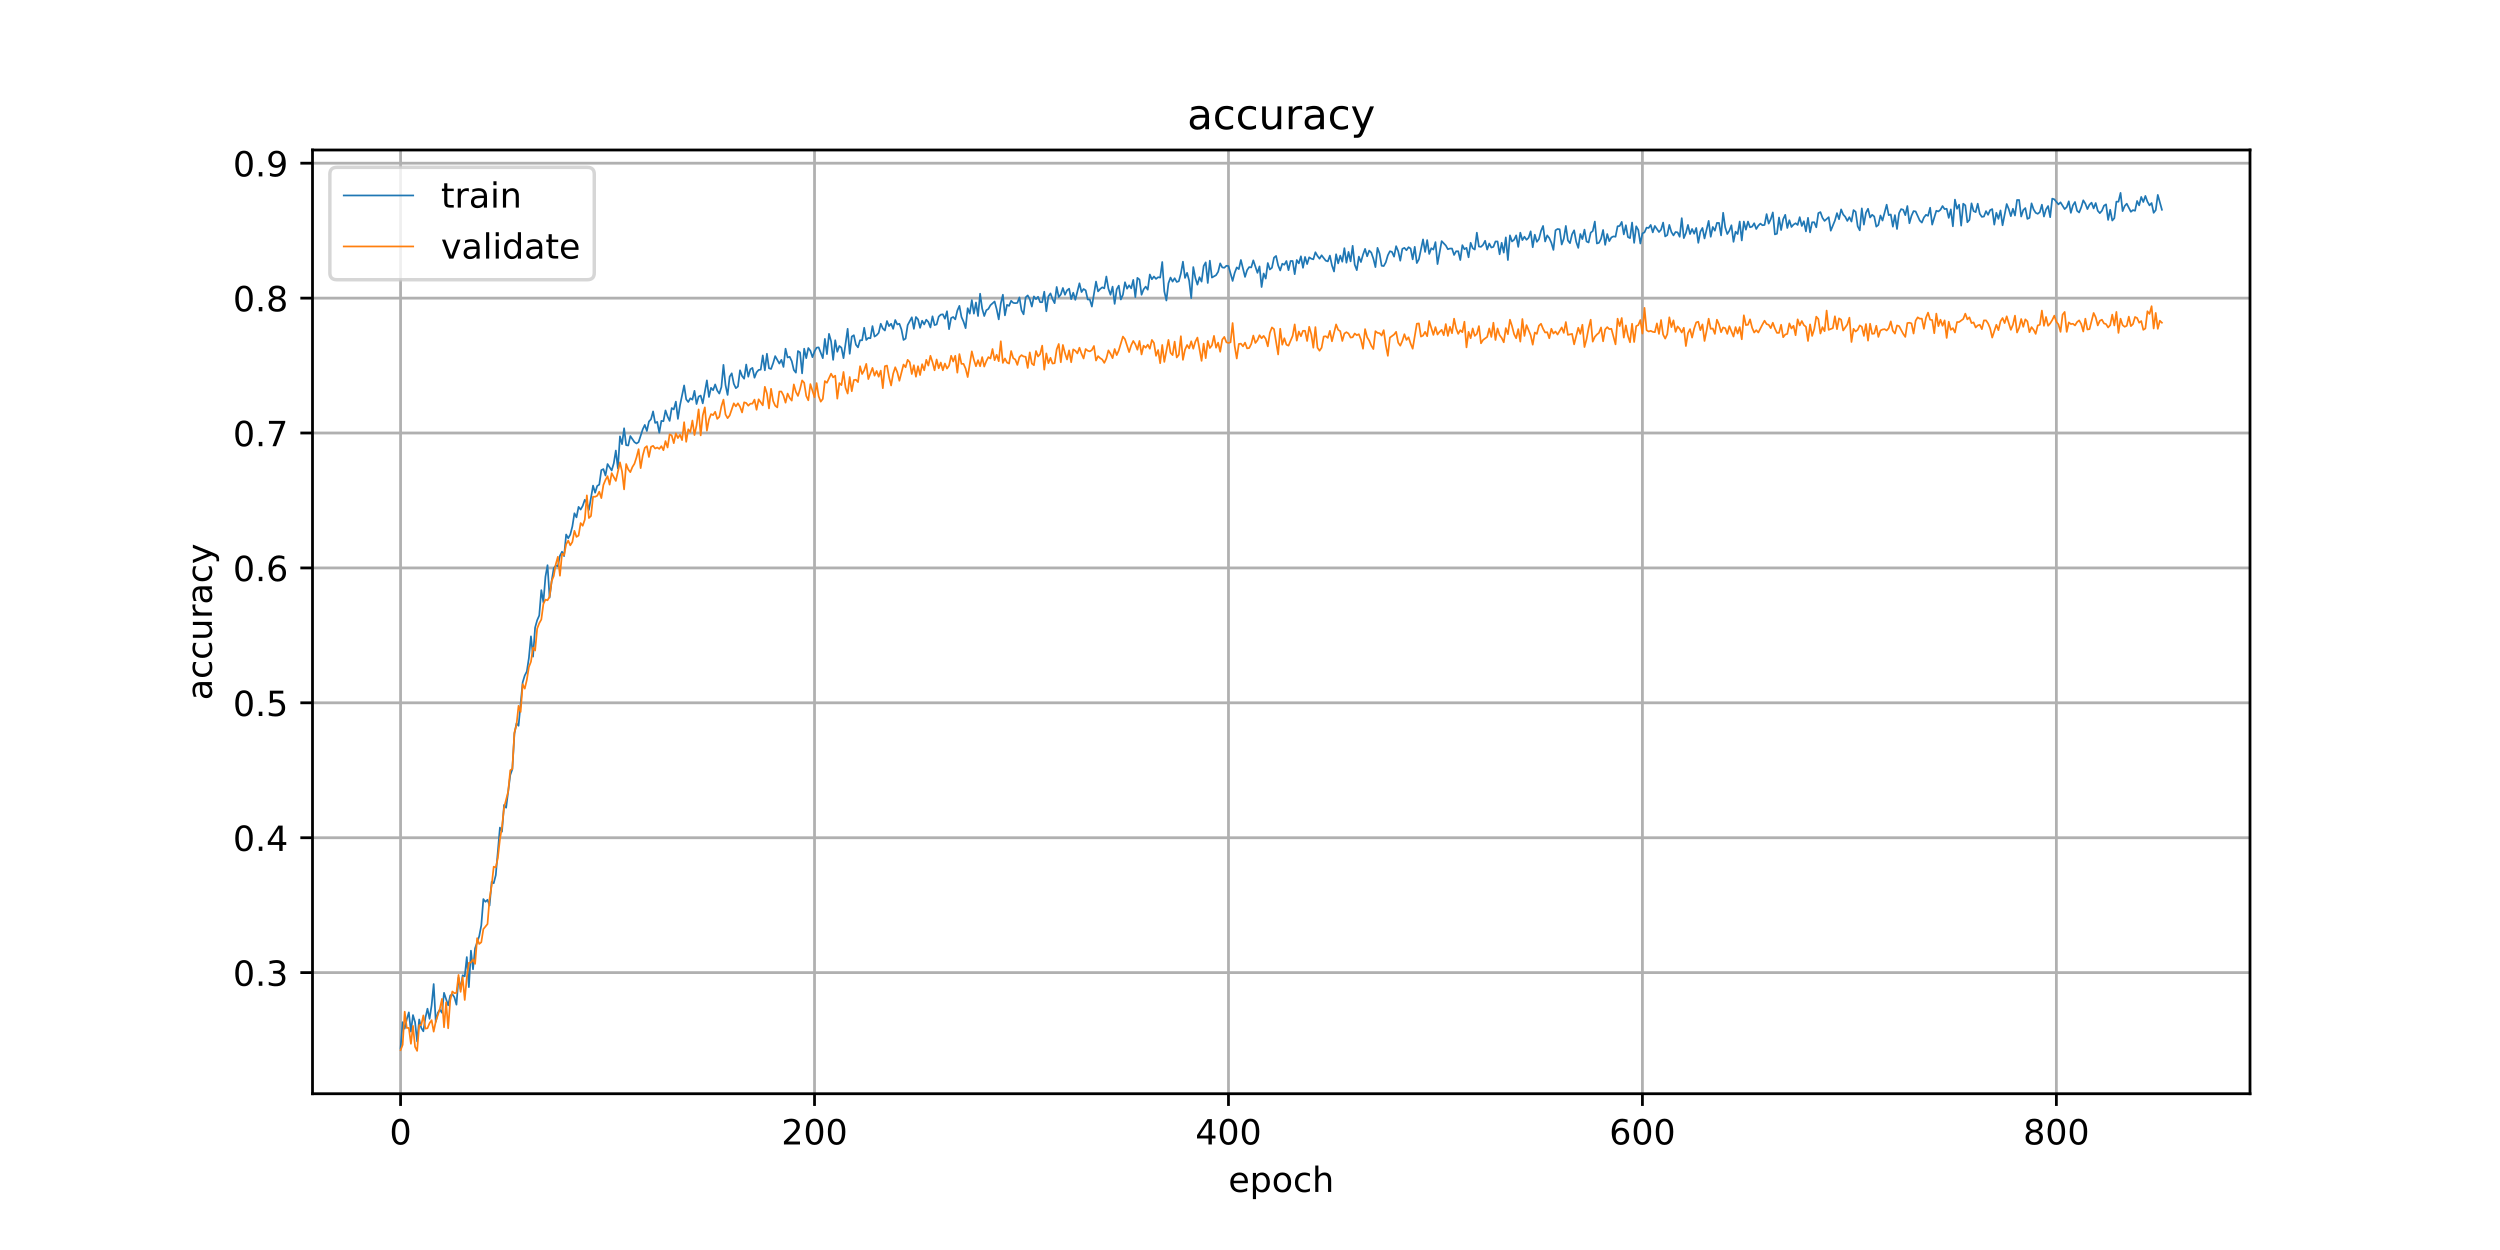 <?xml version="1.0" encoding="utf-8" standalone="no"?>
<!DOCTYPE svg PUBLIC "-//W3C//DTD SVG 1.1//EN"
  "http://www.w3.org/Graphics/SVG/1.1/DTD/svg11.dtd">
<!-- Created with matplotlib (https://matplotlib.org/) -->
<svg height="360pt" version="1.1" viewBox="0 0 720 360" width="720pt" xmlns="http://www.w3.org/2000/svg" xmlns:xlink="http://www.w3.org/1999/xlink">
 <defs>
  <style type="text/css">
*{stroke-linecap:butt;stroke-linejoin:round;}
  </style>
 </defs>
 <g id="figure_1">
  <g id="patch_1">
   <path d="M 0 360 
L 720 360 
L 720 0 
L 0 0 
z
" style="fill:#ffffff;"/>
  </g>
  <g id="axes_1">
   <g id="patch_2">
    <path d="M 90 315 
L 648 315 
L 648 43.2 
L 90 43.2 
z
" style="fill:#ffffff;"/>
   </g>
   <g id="matplotlib.axis_1">
    <g id="xtick_1">
     <g id="line2d_1">
      <path clip-path="url(#p170a06c178)" d="M 115.364 315 
L 115.364 43.2 
" style="fill:none;stroke:#b0b0b0;stroke-linecap:square;stroke-width:0.8;"/>
     </g>
     <g id="line2d_2">
      <defs>
       <path d="M 0 0 
L 0 3.5 
" id="mcc4d7ad5a1" style="stroke:#000000;stroke-width:0.8;"/>
      </defs>
      <g>
       <use style="stroke:#000000;stroke-width:0.8;" x="115.364" xlink:href="#mcc4d7ad5a1" y="315"/>
      </g>
     </g>
     <g id="text_1">
      <!-- 0 -->
      <defs>
       <path d="M 31.781 66.406 
Q 24.172 66.406 20.328 58.906 
Q 16.5 51.422 16.5 36.375 
Q 16.5 21.391 20.328 13.891 
Q 24.172 6.391 31.781 6.391 
Q 39.453 6.391 43.281 13.891 
Q 47.125 21.391 47.125 36.375 
Q 47.125 51.422 43.281 58.906 
Q 39.453 66.406 31.781 66.406 
z
M 31.781 74.219 
Q 44.047 74.219 50.516 64.516 
Q 56.984 54.828 56.984 36.375 
Q 56.984 17.969 50.516 8.266 
Q 44.047 -1.422 31.781 -1.422 
Q 19.531 -1.422 13.062 8.266 
Q 6.594 17.969 6.594 36.375 
Q 6.594 54.828 13.062 64.516 
Q 19.531 74.219 31.781 74.219 
z
" id="DejaVuSans-48"/>
      </defs>
      <g transform="translate(112.182 329.598)scale(0.1 -0.1)">
       <use xlink:href="#DejaVuSans-48"/>
      </g>
     </g>
    </g>
    <g id="xtick_2">
     <g id="line2d_3">
      <path clip-path="url(#p170a06c178)" d="M 234.582 315 
L 234.582 43.2 
" style="fill:none;stroke:#b0b0b0;stroke-linecap:square;stroke-width:0.8;"/>
     </g>
     <g id="line2d_4">
      <g>
       <use style="stroke:#000000;stroke-width:0.8;" x="234.582" xlink:href="#mcc4d7ad5a1" y="315"/>
      </g>
     </g>
     <g id="text_2">
      <!-- 200 -->
      <defs>
       <path d="M 19.188 8.297 
L 53.609 8.297 
L 53.609 0 
L 7.328 0 
L 7.328 8.297 
Q 12.938 14.109 22.625 23.891 
Q 32.328 33.688 34.812 36.531 
Q 39.547 41.844 41.422 45.531 
Q 43.312 49.219 43.312 52.781 
Q 43.312 58.594 39.234 62.25 
Q 35.156 65.922 28.609 65.922 
Q 23.969 65.922 18.812 64.312 
Q 13.672 62.703 7.812 59.422 
L 7.812 69.391 
Q 13.766 71.781 18.938 73 
Q 24.125 74.219 28.422 74.219 
Q 39.75 74.219 46.484 68.547 
Q 53.219 62.891 53.219 53.422 
Q 53.219 48.922 51.531 44.891 
Q 49.859 40.875 45.406 35.406 
Q 44.188 33.984 37.641 27.219 
Q 31.109 20.453 19.188 8.297 
z
" id="DejaVuSans-50"/>
      </defs>
      <g transform="translate(225.038 329.598)scale(0.1 -0.1)">
       <use xlink:href="#DejaVuSans-50"/>
       <use x="63.623" xlink:href="#DejaVuSans-48"/>
       <use x="127.246" xlink:href="#DejaVuSans-48"/>
      </g>
     </g>
    </g>
    <g id="xtick_3">
     <g id="line2d_5">
      <path clip-path="url(#p170a06c178)" d="M 353.8 315 
L 353.8 43.2 
" style="fill:none;stroke:#b0b0b0;stroke-linecap:square;stroke-width:0.8;"/>
     </g>
     <g id="line2d_6">
      <g>
       <use style="stroke:#000000;stroke-width:0.8;" x="353.8" xlink:href="#mcc4d7ad5a1" y="315"/>
      </g>
     </g>
     <g id="text_3">
      <!-- 400 -->
      <defs>
       <path d="M 37.797 64.312 
L 12.891 25.391 
L 37.797 25.391 
z
M 35.203 72.906 
L 47.609 72.906 
L 47.609 25.391 
L 58.016 25.391 
L 58.016 17.188 
L 47.609 17.188 
L 47.609 0 
L 37.797 0 
L 37.797 17.188 
L 4.891 17.188 
L 4.891 26.703 
z
" id="DejaVuSans-52"/>
      </defs>
      <g transform="translate(344.256 329.598)scale(0.1 -0.1)">
       <use xlink:href="#DejaVuSans-52"/>
       <use x="63.623" xlink:href="#DejaVuSans-48"/>
       <use x="127.246" xlink:href="#DejaVuSans-48"/>
      </g>
     </g>
    </g>
    <g id="xtick_4">
     <g id="line2d_7">
      <path clip-path="url(#p170a06c178)" d="M 473.018 315 
L 473.018 43.2 
" style="fill:none;stroke:#b0b0b0;stroke-linecap:square;stroke-width:0.8;"/>
     </g>
     <g id="line2d_8">
      <g>
       <use style="stroke:#000000;stroke-width:0.8;" x="473.018" xlink:href="#mcc4d7ad5a1" y="315"/>
      </g>
     </g>
     <g id="text_4">
      <!-- 600 -->
      <defs>
       <path d="M 33.016 40.375 
Q 26.375 40.375 22.484 35.828 
Q 18.609 31.297 18.609 23.391 
Q 18.609 15.531 22.484 10.953 
Q 26.375 6.391 33.016 6.391 
Q 39.656 6.391 43.531 10.953 
Q 47.406 15.531 47.406 23.391 
Q 47.406 31.297 43.531 35.828 
Q 39.656 40.375 33.016 40.375 
z
M 52.594 71.297 
L 52.594 62.312 
Q 48.875 64.062 45.094 64.984 
Q 41.312 65.922 37.594 65.922 
Q 27.828 65.922 22.672 59.328 
Q 17.531 52.734 16.797 39.406 
Q 19.672 43.656 24.016 45.922 
Q 28.375 48.188 33.594 48.188 
Q 44.578 48.188 50.953 41.516 
Q 57.328 34.859 57.328 23.391 
Q 57.328 12.156 50.688 5.359 
Q 44.047 -1.422 33.016 -1.422 
Q 20.359 -1.422 13.672 8.266 
Q 6.984 17.969 6.984 36.375 
Q 6.984 53.656 15.188 63.938 
Q 23.391 74.219 37.203 74.219 
Q 40.922 74.219 44.703 73.484 
Q 48.484 72.75 52.594 71.297 
z
" id="DejaVuSans-54"/>
      </defs>
      <g transform="translate(463.474 329.598)scale(0.1 -0.1)">
       <use xlink:href="#DejaVuSans-54"/>
       <use x="63.623" xlink:href="#DejaVuSans-48"/>
       <use x="127.246" xlink:href="#DejaVuSans-48"/>
      </g>
     </g>
    </g>
    <g id="xtick_5">
     <g id="line2d_9">
      <path clip-path="url(#p170a06c178)" d="M 592.236 315 
L 592.236 43.2 
" style="fill:none;stroke:#b0b0b0;stroke-linecap:square;stroke-width:0.8;"/>
     </g>
     <g id="line2d_10">
      <g>
       <use style="stroke:#000000;stroke-width:0.8;" x="592.236" xlink:href="#mcc4d7ad5a1" y="315"/>
      </g>
     </g>
     <g id="text_5">
      <!-- 800 -->
      <defs>
       <path d="M 31.781 34.625 
Q 24.75 34.625 20.719 30.859 
Q 16.703 27.094 16.703 20.516 
Q 16.703 13.922 20.719 10.156 
Q 24.75 6.391 31.781 6.391 
Q 38.812 6.391 42.859 10.172 
Q 46.922 13.969 46.922 20.516 
Q 46.922 27.094 42.891 30.859 
Q 38.875 34.625 31.781 34.625 
z
M 21.922 38.812 
Q 15.578 40.375 12.031 44.719 
Q 8.5 49.078 8.5 55.328 
Q 8.5 64.062 14.719 69.141 
Q 20.953 74.219 31.781 74.219 
Q 42.672 74.219 48.875 69.141 
Q 55.078 64.062 55.078 55.328 
Q 55.078 49.078 51.531 44.719 
Q 48 40.375 41.703 38.812 
Q 48.828 37.156 52.797 32.312 
Q 56.781 27.484 56.781 20.516 
Q 56.781 9.906 50.312 4.234 
Q 43.844 -1.422 31.781 -1.422 
Q 19.734 -1.422 13.25 4.234 
Q 6.781 9.906 6.781 20.516 
Q 6.781 27.484 10.781 32.312 
Q 14.797 37.156 21.922 38.812 
z
M 18.312 54.391 
Q 18.312 48.734 21.844 45.562 
Q 25.391 42.391 31.781 42.391 
Q 38.141 42.391 41.719 45.562 
Q 45.312 48.734 45.312 54.391 
Q 45.312 60.062 41.719 63.234 
Q 38.141 66.406 31.781 66.406 
Q 25.391 66.406 21.844 63.234 
Q 18.312 60.062 18.312 54.391 
z
" id="DejaVuSans-56"/>
      </defs>
      <g transform="translate(582.692 329.598)scale(0.1 -0.1)">
       <use xlink:href="#DejaVuSans-56"/>
       <use x="63.623" xlink:href="#DejaVuSans-48"/>
       <use x="127.246" xlink:href="#DejaVuSans-48"/>
      </g>
     </g>
    </g>
    <g id="text_6">
     <!-- epoch -->
     <defs>
      <path d="M 56.203 29.594 
L 56.203 25.203 
L 14.891 25.203 
Q 15.484 15.922 20.484 11.062 
Q 25.484 6.203 34.422 6.203 
Q 39.594 6.203 44.453 7.469 
Q 49.312 8.734 54.109 11.281 
L 54.109 2.781 
Q 49.266 0.734 44.188 -0.344 
Q 39.109 -1.422 33.891 -1.422 
Q 20.797 -1.422 13.156 6.188 
Q 5.516 13.812 5.516 26.812 
Q 5.516 40.234 12.766 48.109 
Q 20.016 56 32.328 56 
Q 43.359 56 49.781 48.891 
Q 56.203 41.797 56.203 29.594 
z
M 47.219 32.234 
Q 47.125 39.594 43.094 43.984 
Q 39.062 48.391 32.422 48.391 
Q 24.906 48.391 20.391 44.141 
Q 15.875 39.891 15.188 32.172 
z
" id="DejaVuSans-101"/>
      <path d="M 18.109 8.203 
L 18.109 -20.797 
L 9.078 -20.797 
L 9.078 54.688 
L 18.109 54.688 
L 18.109 46.391 
Q 20.953 51.266 25.266 53.625 
Q 29.594 56 35.594 56 
Q 45.562 56 51.781 48.094 
Q 58.016 40.188 58.016 27.297 
Q 58.016 14.406 51.781 6.484 
Q 45.562 -1.422 35.594 -1.422 
Q 29.594 -1.422 25.266 0.953 
Q 20.953 3.328 18.109 8.203 
z
M 48.688 27.297 
Q 48.688 37.203 44.609 42.844 
Q 40.531 48.484 33.406 48.484 
Q 26.266 48.484 22.188 42.844 
Q 18.109 37.203 18.109 27.297 
Q 18.109 17.391 22.188 11.75 
Q 26.266 6.109 33.406 6.109 
Q 40.531 6.109 44.609 11.75 
Q 48.688 17.391 48.688 27.297 
z
" id="DejaVuSans-112"/>
      <path d="M 30.609 48.391 
Q 23.391 48.391 19.188 42.75 
Q 14.984 37.109 14.984 27.297 
Q 14.984 17.484 19.156 11.844 
Q 23.344 6.203 30.609 6.203 
Q 37.797 6.203 41.984 11.859 
Q 46.188 17.531 46.188 27.297 
Q 46.188 37.016 41.984 42.703 
Q 37.797 48.391 30.609 48.391 
z
M 30.609 56 
Q 42.328 56 49.016 48.375 
Q 55.719 40.766 55.719 27.297 
Q 55.719 13.875 49.016 6.219 
Q 42.328 -1.422 30.609 -1.422 
Q 18.844 -1.422 12.172 6.219 
Q 5.516 13.875 5.516 27.297 
Q 5.516 40.766 12.172 48.375 
Q 18.844 56 30.609 56 
z
" id="DejaVuSans-111"/>
      <path d="M 48.781 52.594 
L 48.781 44.188 
Q 44.969 46.297 41.141 47.344 
Q 37.312 48.391 33.406 48.391 
Q 24.656 48.391 19.812 42.844 
Q 14.984 37.312 14.984 27.297 
Q 14.984 17.281 19.812 11.734 
Q 24.656 6.203 33.406 6.203 
Q 37.312 6.203 41.141 7.25 
Q 44.969 8.297 48.781 10.406 
L 48.781 2.094 
Q 45.016 0.344 40.984 -0.531 
Q 36.969 -1.422 32.422 -1.422 
Q 20.062 -1.422 12.781 6.344 
Q 5.516 14.109 5.516 27.297 
Q 5.516 40.672 12.859 48.328 
Q 20.219 56 33.016 56 
Q 37.156 56 41.109 55.141 
Q 45.062 54.297 48.781 52.594 
z
" id="DejaVuSans-99"/>
      <path d="M 54.891 33.016 
L 54.891 0 
L 45.906 0 
L 45.906 32.719 
Q 45.906 40.484 42.875 44.328 
Q 39.844 48.188 33.797 48.188 
Q 26.516 48.188 22.312 43.547 
Q 18.109 38.922 18.109 30.906 
L 18.109 0 
L 9.078 0 
L 9.078 75.984 
L 18.109 75.984 
L 18.109 46.188 
Q 21.344 51.125 25.703 53.562 
Q 30.078 56 35.797 56 
Q 45.219 56 50.047 50.172 
Q 54.891 44.344 54.891 33.016 
z
" id="DejaVuSans-104"/>
     </defs>
     <g transform="translate(353.772 343.277)scale(0.1 -0.1)">
      <use xlink:href="#DejaVuSans-101"/>
      <use x="61.523" xlink:href="#DejaVuSans-112"/>
      <use x="125" xlink:href="#DejaVuSans-111"/>
      <use x="186.182" xlink:href="#DejaVuSans-99"/>
      <use x="241.162" xlink:href="#DejaVuSans-104"/>
     </g>
    </g>
   </g>
   <g id="matplotlib.axis_2">
    <g id="ytick_1">
     <g id="line2d_11">
      <path clip-path="url(#p170a06c178)" d="M 90 280.112 
L 648 280.112 
" style="fill:none;stroke:#b0b0b0;stroke-linecap:square;stroke-width:0.8;"/>
     </g>
     <g id="line2d_12">
      <defs>
       <path d="M 0 0 
L -3.5 0 
" id="m9e1d6ce6e4" style="stroke:#000000;stroke-width:0.8;"/>
      </defs>
      <g>
       <use style="stroke:#000000;stroke-width:0.8;" x="90" xlink:href="#m9e1d6ce6e4" y="280.112"/>
      </g>
     </g>
     <g id="text_7">
      <!-- 0.3 -->
      <defs>
       <path d="M 10.688 12.406 
L 21 12.406 
L 21 0 
L 10.688 0 
z
" id="DejaVuSans-46"/>
       <path d="M 40.578 39.312 
Q 47.656 37.797 51.625 33 
Q 55.609 28.219 55.609 21.188 
Q 55.609 10.406 48.188 4.484 
Q 40.766 -1.422 27.094 -1.422 
Q 22.516 -1.422 17.656 -0.516 
Q 12.797 0.391 7.625 2.203 
L 7.625 11.719 
Q 11.719 9.328 16.594 8.109 
Q 21.484 6.891 26.812 6.891 
Q 36.078 6.891 40.938 10.547 
Q 45.797 14.203 45.797 21.188 
Q 45.797 27.641 41.281 31.266 
Q 36.766 34.906 28.719 34.906 
L 20.219 34.906 
L 20.219 43.016 
L 29.109 43.016 
Q 36.375 43.016 40.234 45.922 
Q 44.094 48.828 44.094 54.297 
Q 44.094 59.906 40.109 62.906 
Q 36.141 65.922 28.719 65.922 
Q 24.656 65.922 20.016 65.031 
Q 15.375 64.156 9.812 62.312 
L 9.812 71.094 
Q 15.438 72.656 20.344 73.438 
Q 25.25 74.219 29.594 74.219 
Q 40.828 74.219 47.359 69.109 
Q 53.906 64.016 53.906 55.328 
Q 53.906 49.266 50.438 45.094 
Q 46.969 40.922 40.578 39.312 
z
" id="DejaVuSans-51"/>
      </defs>
      <g transform="translate(67.097 283.911)scale(0.1 -0.1)">
       <use xlink:href="#DejaVuSans-48"/>
       <use x="63.623" xlink:href="#DejaVuSans-46"/>
       <use x="95.41" xlink:href="#DejaVuSans-51"/>
      </g>
     </g>
    </g>
    <g id="ytick_2">
     <g id="line2d_13">
      <path clip-path="url(#p170a06c178)" d="M 90 241.261 
L 648 241.261 
" style="fill:none;stroke:#b0b0b0;stroke-linecap:square;stroke-width:0.8;"/>
     </g>
     <g id="line2d_14">
      <g>
       <use style="stroke:#000000;stroke-width:0.8;" x="90" xlink:href="#m9e1d6ce6e4" y="241.261"/>
      </g>
     </g>
     <g id="text_8">
      <!-- 0.4 -->
      <g transform="translate(67.097 245.06)scale(0.1 -0.1)">
       <use xlink:href="#DejaVuSans-48"/>
       <use x="63.623" xlink:href="#DejaVuSans-46"/>
       <use x="95.41" xlink:href="#DejaVuSans-52"/>
      </g>
     </g>
    </g>
    <g id="ytick_3">
     <g id="line2d_15">
      <path clip-path="url(#p170a06c178)" d="M 90 202.41 
L 648 202.41 
" style="fill:none;stroke:#b0b0b0;stroke-linecap:square;stroke-width:0.8;"/>
     </g>
     <g id="line2d_16">
      <g>
       <use style="stroke:#000000;stroke-width:0.8;" x="90" xlink:href="#m9e1d6ce6e4" y="202.41"/>
      </g>
     </g>
     <g id="text_9">
      <!-- 0.5 -->
      <defs>
       <path d="M 10.797 72.906 
L 49.516 72.906 
L 49.516 64.594 
L 19.828 64.594 
L 19.828 46.734 
Q 21.969 47.469 24.109 47.828 
Q 26.266 48.188 28.422 48.188 
Q 40.625 48.188 47.75 41.5 
Q 54.891 34.812 54.891 23.391 
Q 54.891 11.625 47.562 5.094 
Q 40.234 -1.422 26.906 -1.422 
Q 22.312 -1.422 17.547 -0.641 
Q 12.797 0.141 7.719 1.703 
L 7.719 11.625 
Q 12.109 9.234 16.797 8.062 
Q 21.484 6.891 26.703 6.891 
Q 35.156 6.891 40.078 11.328 
Q 45.016 15.766 45.016 23.391 
Q 45.016 31 40.078 35.438 
Q 35.156 39.891 26.703 39.891 
Q 22.75 39.891 18.812 39.016 
Q 14.891 38.141 10.797 36.281 
z
" id="DejaVuSans-53"/>
      </defs>
      <g transform="translate(67.097 206.21)scale(0.1 -0.1)">
       <use xlink:href="#DejaVuSans-48"/>
       <use x="63.623" xlink:href="#DejaVuSans-46"/>
       <use x="95.41" xlink:href="#DejaVuSans-53"/>
      </g>
     </g>
    </g>
    <g id="ytick_4">
     <g id="line2d_17">
      <path clip-path="url(#p170a06c178)" d="M 90 163.56 
L 648 163.56 
" style="fill:none;stroke:#b0b0b0;stroke-linecap:square;stroke-width:0.8;"/>
     </g>
     <g id="line2d_18">
      <g>
       <use style="stroke:#000000;stroke-width:0.8;" x="90" xlink:href="#m9e1d6ce6e4" y="163.56"/>
      </g>
     </g>
     <g id="text_10">
      <!-- 0.6 -->
      <g transform="translate(67.097 167.359)scale(0.1 -0.1)">
       <use xlink:href="#DejaVuSans-48"/>
       <use x="63.623" xlink:href="#DejaVuSans-46"/>
       <use x="95.41" xlink:href="#DejaVuSans-54"/>
      </g>
     </g>
    </g>
    <g id="ytick_5">
     <g id="line2d_19">
      <path clip-path="url(#p170a06c178)" d="M 90 124.709 
L 648 124.709 
" style="fill:none;stroke:#b0b0b0;stroke-linecap:square;stroke-width:0.8;"/>
     </g>
     <g id="line2d_20">
      <g>
       <use style="stroke:#000000;stroke-width:0.8;" x="90" xlink:href="#m9e1d6ce6e4" y="124.709"/>
      </g>
     </g>
     <g id="text_11">
      <!-- 0.7 -->
      <defs>
       <path d="M 8.203 72.906 
L 55.078 72.906 
L 55.078 68.703 
L 28.609 0 
L 18.312 0 
L 43.219 64.594 
L 8.203 64.594 
z
" id="DejaVuSans-55"/>
      </defs>
      <g transform="translate(67.097 128.508)scale(0.1 -0.1)">
       <use xlink:href="#DejaVuSans-48"/>
       <use x="63.623" xlink:href="#DejaVuSans-46"/>
       <use x="95.41" xlink:href="#DejaVuSans-55"/>
      </g>
     </g>
    </g>
    <g id="ytick_6">
     <g id="line2d_21">
      <path clip-path="url(#p170a06c178)" d="M 90 85.858 
L 648 85.858 
" style="fill:none;stroke:#b0b0b0;stroke-linecap:square;stroke-width:0.8;"/>
     </g>
     <g id="line2d_22">
      <g>
       <use style="stroke:#000000;stroke-width:0.8;" x="90" xlink:href="#m9e1d6ce6e4" y="85.858"/>
      </g>
     </g>
     <g id="text_12">
      <!-- 0.8 -->
      <g transform="translate(67.097 89.657)scale(0.1 -0.1)">
       <use xlink:href="#DejaVuSans-48"/>
       <use x="63.623" xlink:href="#DejaVuSans-46"/>
       <use x="95.41" xlink:href="#DejaVuSans-56"/>
      </g>
     </g>
    </g>
    <g id="ytick_7">
     <g id="line2d_23">
      <path clip-path="url(#p170a06c178)" d="M 90 47.007 
L 648 47.007 
" style="fill:none;stroke:#b0b0b0;stroke-linecap:square;stroke-width:0.8;"/>
     </g>
     <g id="line2d_24">
      <g>
       <use style="stroke:#000000;stroke-width:0.8;" x="90" xlink:href="#m9e1d6ce6e4" y="47.007"/>
      </g>
     </g>
     <g id="text_13">
      <!-- 0.9 -->
      <defs>
       <path d="M 10.984 1.516 
L 10.984 10.5 
Q 14.703 8.734 18.5 7.812 
Q 22.312 6.891 25.984 6.891 
Q 35.75 6.891 40.891 13.453 
Q 46.047 20.016 46.781 33.406 
Q 43.953 29.203 39.594 26.953 
Q 35.25 24.703 29.984 24.703 
Q 19.047 24.703 12.672 31.312 
Q 6.297 37.938 6.297 49.422 
Q 6.297 60.641 12.938 67.422 
Q 19.578 74.219 30.609 74.219 
Q 43.266 74.219 49.922 64.516 
Q 56.594 54.828 56.594 36.375 
Q 56.594 19.141 48.406 8.859 
Q 40.234 -1.422 26.422 -1.422 
Q 22.703 -1.422 18.891 -0.688 
Q 15.094 0.047 10.984 1.516 
z
M 30.609 32.422 
Q 37.25 32.422 41.125 36.953 
Q 45.016 41.5 45.016 49.422 
Q 45.016 57.281 41.125 61.844 
Q 37.25 66.406 30.609 66.406 
Q 23.969 66.406 20.094 61.844 
Q 16.219 57.281 16.219 49.422 
Q 16.219 41.5 20.094 36.953 
Q 23.969 32.422 30.609 32.422 
z
" id="DejaVuSans-57"/>
      </defs>
      <g transform="translate(67.097 50.807)scale(0.1 -0.1)">
       <use xlink:href="#DejaVuSans-48"/>
       <use x="63.623" xlink:href="#DejaVuSans-46"/>
       <use x="95.41" xlink:href="#DejaVuSans-57"/>
      </g>
     </g>
    </g>
    <g id="text_14">
     <!-- accuracy -->
     <defs>
      <path d="M 34.281 27.484 
Q 23.391 27.484 19.188 25 
Q 14.984 22.516 14.984 16.5 
Q 14.984 11.719 18.141 8.906 
Q 21.297 6.109 26.703 6.109 
Q 34.188 6.109 38.703 11.406 
Q 43.219 16.703 43.219 25.484 
L 43.219 27.484 
z
M 52.203 31.203 
L 52.203 0 
L 43.219 0 
L 43.219 8.297 
Q 40.141 3.328 35.547 0.953 
Q 30.953 -1.422 24.312 -1.422 
Q 15.922 -1.422 10.953 3.297 
Q 6 8.016 6 15.922 
Q 6 25.141 12.172 29.828 
Q 18.359 34.516 30.609 34.516 
L 43.219 34.516 
L 43.219 35.406 
Q 43.219 41.609 39.141 45 
Q 35.062 48.391 27.688 48.391 
Q 23 48.391 18.547 47.266 
Q 14.109 46.141 10.016 43.891 
L 10.016 52.203 
Q 14.938 54.109 19.578 55.047 
Q 24.219 56 28.609 56 
Q 40.484 56 46.344 49.844 
Q 52.203 43.703 52.203 31.203 
z
" id="DejaVuSans-97"/>
      <path d="M 8.5 21.578 
L 8.5 54.688 
L 17.484 54.688 
L 17.484 21.922 
Q 17.484 14.156 20.5 10.266 
Q 23.531 6.391 29.594 6.391 
Q 36.859 6.391 41.078 11.031 
Q 45.312 15.672 45.312 23.688 
L 45.312 54.688 
L 54.297 54.688 
L 54.297 0 
L 45.312 0 
L 45.312 8.406 
Q 42.047 3.422 37.719 1 
Q 33.406 -1.422 27.688 -1.422 
Q 18.266 -1.422 13.375 4.438 
Q 8.5 10.297 8.5 21.578 
z
M 31.109 56 
z
" id="DejaVuSans-117"/>
      <path d="M 41.109 46.297 
Q 39.594 47.172 37.812 47.578 
Q 36.031 48 33.891 48 
Q 26.266 48 22.188 43.047 
Q 18.109 38.094 18.109 28.812 
L 18.109 0 
L 9.078 0 
L 9.078 54.688 
L 18.109 54.688 
L 18.109 46.188 
Q 20.953 51.172 25.484 53.578 
Q 30.031 56 36.531 56 
Q 37.453 56 38.578 55.875 
Q 39.703 55.766 41.062 55.516 
z
" id="DejaVuSans-114"/>
      <path d="M 32.172 -5.078 
Q 28.375 -14.844 24.75 -17.812 
Q 21.141 -20.797 15.094 -20.797 
L 7.906 -20.797 
L 7.906 -13.281 
L 13.188 -13.281 
Q 16.891 -13.281 18.938 -11.516 
Q 21 -9.766 23.484 -3.219 
L 25.094 0.875 
L 2.984 54.688 
L 12.5 54.688 
L 29.594 11.922 
L 46.688 54.688 
L 56.203 54.688 
z
" id="DejaVuSans-121"/>
     </defs>
     <g transform="translate(61.017 201.659)rotate(-90)scale(0.1 -0.1)">
      <use xlink:href="#DejaVuSans-97"/>
      <use x="61.279" xlink:href="#DejaVuSans-99"/>
      <use x="116.26" xlink:href="#DejaVuSans-99"/>
      <use x="171.24" xlink:href="#DejaVuSans-117"/>
      <use x="234.619" xlink:href="#DejaVuSans-114"/>
      <use x="275.732" xlink:href="#DejaVuSans-97"/>
      <use x="337.012" xlink:href="#DejaVuSans-99"/>
      <use x="391.992" xlink:href="#DejaVuSans-121"/>
     </g>
    </g>
   </g>
   <g id="line2d_25">
    <path clip-path="url(#p170a06c178)" d="M 115.364 301.966 
L 115.96 294.39 
L 116.556 296.235 
L 117.152 293.516 
L 117.748 291.573 
L 118.344 297.109 
L 118.94 292.35 
L 119.536 294.39 
L 120.132 299.926 
L 120.728 293.613 
L 121.325 296.041 
L 121.921 297.012 
L 122.517 293.127 
L 123.113 290.505 
L 123.709 293.418 
L 124.305 289.533 
L 124.901 283.414 
L 125.497 294.293 
L 126.093 291.67 
L 126.689 290.796 
L 127.285 291.67 
L 127.882 285.94 
L 129.074 289.533 
L 129.67 286.717 
L 130.266 286.328 
L 130.862 287.202 
L 131.458 289.339 
L 132.054 281.569 
L 132.65 284.871 
L 133.246 280.889 
L 133.842 281.18 
L 134.439 275.644 
L 135.035 284.288 
L 135.631 273.799 
L 136.227 279.141 
L 136.823 273.119 
L 138.015 269.622 
L 138.611 266.514 
L 139.207 258.938 
L 139.803 259.715 
L 140.399 259.133 
L 140.996 260.784 
L 141.592 253.985 
L 142.188 254.373 
L 142.784 252.042 
L 143.976 238.347 
L 144.572 239.513 
L 145.168 231.84 
L 145.764 232.617 
L 146.956 223.196 
L 147.553 221.544 
L 148.149 211.346 
L 148.745 208.335 
L 149.341 209.015 
L 150.533 196.486 
L 151.129 194.543 
L 151.725 193.378 
L 152.321 189.493 
L 152.917 183.276 
L 153.513 189.104 
L 154.109 180.751 
L 154.706 178.614 
L 155.302 177.255 
L 155.898 169.97 
L 156.494 173.467 
L 157.09 166.085 
L 157.686 162.783 
L 158.282 172.107 
L 158.878 167.348 
L 159.474 163.657 
L 160.07 162.88 
L 160.666 163.074 
L 161.263 160.063 
L 161.859 158.898 
L 162.455 160.16 
L 163.051 153.944 
L 163.647 155.013 
L 164.243 153.944 
L 164.839 151.613 
L 165.435 147.825 
L 166.031 148.991 
L 166.627 145.98 
L 167.223 146.757 
L 167.82 145.688 
L 168.416 143.94 
L 169.012 144.814 
L 169.608 146.854 
L 170.8 139.861 
L 171.396 141.9 
L 171.992 139.958 
L 172.588 139.569 
L 173.184 135.393 
L 173.78 135.102 
L 174.377 136.947 
L 174.973 133.645 
L 176.165 135.49 
L 176.761 133.45 
L 177.357 129.76 
L 177.953 134.907 
L 178.549 125.68 
L 179.145 127.914 
L 179.741 123.349 
L 180.337 128.205 
L 180.934 128.303 
L 181.53 125.583 
L 182.722 127.331 
L 183.318 127.72 
L 183.914 127.331 
L 185.106 123.641 
L 185.702 122.378 
L 186.298 124.126 
L 186.894 121.407 
L 187.491 120.727 
L 188.087 118.493 
L 188.683 121.795 
L 189.279 121.504 
L 189.875 124.612 
L 190.471 121.212 
L 191.067 121.309 
L 191.663 118.201 
L 192.259 119.95 
L 192.855 121.212 
L 193.451 117.522 
L 194.048 117.91 
L 194.644 115.676 
L 195.24 120.63 
L 195.836 116.745 
L 197.028 111.014 
L 197.624 114.996 
L 198.22 115.773 
L 198.816 114.705 
L 199.412 115.093 
L 200.008 112.568 
L 200.605 116.356 
L 201.201 114.219 
L 201.797 113.928 
L 202.393 116.162 
L 203.585 109.557 
L 204.181 114.316 
L 204.777 111.694 
L 205.373 112.374 
L 205.969 110.723 
L 206.565 112.471 
L 207.162 113.345 
L 207.758 111.5 
L 208.354 105.089 
L 208.95 110.917 
L 209.546 113.734 
L 210.142 108.489 
L 210.738 107.517 
L 211.334 110.528 
L 211.93 111.791 
L 212.526 111.305 
L 213.122 106.643 
L 213.719 108.294 
L 214.315 109.071 
L 214.911 104.992 
L 215.507 108.489 
L 216.103 106.352 
L 216.699 105.963 
L 217.295 108.78 
L 217.891 107.226 
L 218.487 106.546 
L 219.083 106.449 
L 219.679 102.37 
L 220.276 106.643 
L 220.872 101.884 
L 221.468 106.061 
L 222.064 106.255 
L 222.66 104.604 
L 223.256 102.564 
L 224.448 104.701 
L 225.044 103.632 
L 225.64 105.672 
L 226.236 100.427 
L 226.832 102.952 
L 227.429 102.758 
L 228.025 104.021 
L 228.621 106.546 
L 229.217 107.323 
L 229.813 101.107 
L 230.409 101.496 
L 231.005 107.517 
L 231.601 100.427 
L 232.197 103.147 
L 232.793 100.233 
L 233.389 101.01 
L 233.986 102.855 
L 234.582 101.204 
L 235.178 100.136 
L 235.774 100.039 
L 236.966 103.147 
L 237.562 97.611 
L 238.158 101.981 
L 238.754 96.154 
L 239.35 98.29 
L 239.946 103.632 
L 240.543 97.999 
L 241.139 101.301 
L 241.735 99.65 
L 242.331 100.136 
L 242.927 103.147 
L 244.119 94.697 
L 244.715 101.884 
L 245.311 96.931 
L 245.907 96.542 
L 246.503 99.262 
L 247.1 100.039 
L 247.696 97.999 
L 248.292 97.999 
L 248.888 94.405 
L 249.484 97.902 
L 250.08 97.319 
L 250.676 97.416 
L 251.272 93.92 
L 251.868 96.931 
L 252.464 96.542 
L 253.06 95.862 
L 253.657 93.24 
L 254.253 94.6 
L 254.849 95.182 
L 255.445 92.463 
L 256.041 93.92 
L 256.637 93.24 
L 257.233 94.697 
L 257.829 92.171 
L 258.425 93.434 
L 259.021 93.24 
L 259.617 94.891 
L 260.214 97.902 
L 260.81 97.513 
L 261.406 93.628 
L 262.598 91.394 
L 263.194 94.697 
L 263.79 91.297 
L 264.386 91.977 
L 264.982 94.405 
L 265.578 92.366 
L 266.174 93.434 
L 266.771 92.074 
L 267.367 92.754 
L 267.963 94.308 
L 268.559 91.103 
L 269.155 93.628 
L 269.751 93.434 
L 270.347 91.2 
L 270.943 90.617 
L 271.539 90.52 
L 272.135 91.783 
L 272.731 89.646 
L 273.328 94.794 
L 273.924 91.589 
L 274.52 91.297 
L 275.116 91.977 
L 275.712 89.452 
L 276.308 88.092 
L 276.904 91.297 
L 277.5 92.657 
L 278.096 94.502 
L 278.692 88.772 
L 279.288 90.326 
L 279.885 86.441 
L 280.481 90.326 
L 281.077 87.121 
L 281.673 91.006 
L 282.269 84.595 
L 282.865 88.869 
L 283.461 91.006 
L 284.057 89.355 
L 284.653 88.966 
L 285.249 87.898 
L 286.442 86.829 
L 287.038 89.063 
L 287.634 91.977 
L 288.23 87.412 
L 288.826 84.887 
L 289.422 90.812 
L 290.018 87.801 
L 290.614 88.092 
L 291.21 86.635 
L 291.806 87.218 
L 292.402 87.315 
L 292.999 87.218 
L 293.595 85.664 
L 294.191 89.355 
L 294.787 90.52 
L 295.383 85.664 
L 295.979 85.081 
L 296.575 86.15 
L 297.171 88.286 
L 297.767 85.373 
L 298.363 86.15 
L 298.959 85.47 
L 299.555 87.024 
L 300.152 87.024 
L 300.748 84.013 
L 301.344 89.646 
L 301.94 85.373 
L 302.536 84.498 
L 303.132 86.15 
L 303.728 87.315 
L 304.324 82.653 
L 304.92 85.567 
L 305.516 84.79 
L 306.112 82.944 
L 306.709 84.887 
L 307.305 83.624 
L 307.901 83.139 
L 308.497 86.15 
L 309.093 84.304 
L 309.689 86.344 
L 310.881 81.585 
L 311.477 84.11 
L 312.073 83.236 
L 312.669 83.624 
L 313.266 86.247 
L 313.862 86.247 
L 314.458 88.286 
L 315.65 81.099 
L 316.246 83.916 
L 316.842 83.236 
L 317.438 82.75 
L 318.034 83.041 
L 318.63 79.642 
L 319.226 83.139 
L 319.823 84.887 
L 320.419 82.556 
L 321.015 87.509 
L 321.611 83.333 
L 322.207 82.264 
L 322.803 86.247 
L 323.399 84.887 
L 323.995 81.293 
L 324.591 83.139 
L 325.187 82.167 
L 325.783 83.041 
L 326.38 80.613 
L 326.976 85.567 
L 327.572 80.031 
L 328.168 80.516 
L 328.764 84.887 
L 329.36 83.333 
L 329.956 82.556 
L 330.552 83.43 
L 331.148 79.059 
L 331.744 80.419 
L 332.34 79.642 
L 332.937 80.322 
L 333.533 79.836 
L 334.129 79.933 
L 334.725 75.466 
L 335.321 83.916 
L 335.917 86.538 
L 336.513 81.585 
L 337.109 79.933 
L 337.705 81.099 
L 338.301 80.128 
L 338.897 81.196 
L 339.494 81.002 
L 340.09 78.768 
L 340.686 75.368 
L 341.282 80.031 
L 341.878 78.574 
L 342.474 80.808 
L 343.07 85.858 
L 343.666 76.922 
L 344.262 80.031 
L 344.858 81.973 
L 345.454 79.836 
L 346.051 81.099 
L 346.647 76.631 
L 347.243 75.563 
L 347.839 81.487 
L 348.435 75.077 
L 349.031 79.933 
L 350.223 79.254 
L 350.819 78.282 
L 351.415 75.854 
L 352.011 77.02 
L 352.608 77.117 
L 353.204 76.534 
L 353.8 76.631 
L 354.992 80.905 
L 355.588 78.574 
L 356.184 77.02 
L 356.78 77.505 
L 357.376 74.883 
L 358.568 79.739 
L 359.165 77.797 
L 359.761 76.922 
L 360.357 77.02 
L 360.953 74.98 
L 362.145 78.574 
L 362.741 76.728 
L 363.337 82.653 
L 363.933 78.768 
L 364.529 80.225 
L 365.125 75.757 
L 365.722 77.602 
L 366.318 77.117 
L 366.914 74.203 
L 367.51 73.717 
L 368.106 76.437 
L 368.702 77.894 
L 369.298 75.951 
L 369.894 76.243 
L 370.49 75.174 
L 371.086 77.797 
L 371.682 75.174 
L 372.278 75.174 
L 372.875 78.962 
L 373.471 74.883 
L 374.067 75.854 
L 374.663 73.814 
L 375.259 77.117 
L 375.855 74.009 
L 376.451 76.048 
L 377.047 74.106 
L 377.643 74.494 
L 378.239 74.689 
L 378.835 72.649 
L 379.432 73.717 
L 380.028 74.494 
L 380.624 73.523 
L 381.816 75.077 
L 382.412 75.271 
L 383.008 73.62 
L 383.604 76.437 
L 384.2 78.185 
L 384.796 73.232 
L 385.392 75.854 
L 385.989 73.62 
L 386.585 75.368 
L 387.181 71.483 
L 387.777 75.66 
L 388.373 72.552 
L 388.969 75.271 
L 389.565 70.803 
L 390.161 76.243 
L 390.757 77.797 
L 391.353 73.912 
L 391.949 75.466 
L 392.546 73.329 
L 393.142 71.678 
L 393.738 73.814 
L 394.334 72.163 
L 394.93 72.746 
L 395.526 74.494 
L 396.122 76.922 
L 396.718 71.386 
L 397.314 73.037 
L 397.91 76.534 
L 398.506 76.631 
L 399.103 75.563 
L 399.699 73.523 
L 400.295 72.358 
L 400.891 72.552 
L 401.487 73.912 
L 402.083 70.901 
L 402.679 72.358 
L 403.275 75.077 
L 403.871 71.678 
L 404.467 71.386 
L 405.063 72.066 
L 405.66 71.192 
L 406.256 71.58 
L 406.852 74.689 
L 407.448 71.095 
L 408.044 75.757 
L 408.64 74.689 
L 409.832 68.958 
L 410.428 72.552 
L 411.024 69.152 
L 411.62 73.135 
L 412.217 71.483 
L 412.813 71.872 
L 413.409 69.735 
L 414.005 76.048 
L 415.197 69.444 
L 416.389 70.706 
L 416.985 71.775 
L 417.581 71.58 
L 418.177 71.58 
L 418.774 73.426 
L 419.37 72.358 
L 419.966 72.358 
L 420.562 74.883 
L 421.158 70.609 
L 421.754 71.775 
L 422.35 71.386 
L 422.946 74.106 
L 423.542 69.929 
L 424.138 71.483 
L 424.734 71.872 
L 425.331 67.016 
L 425.927 70.998 
L 426.523 71.095 
L 427.119 70.512 
L 427.715 69.347 
L 428.311 71.872 
L 428.907 70.124 
L 429.503 71.289 
L 430.099 71.095 
L 430.695 69.541 
L 431.291 69.541 
L 431.888 73.232 
L 432.484 69.929 
L 433.08 72.746 
L 433.676 68.375 
L 434.272 74.883 
L 434.868 67.793 
L 435.464 69.541 
L 436.06 69.055 
L 436.656 67.793 
L 437.252 71.095 
L 437.848 67.016 
L 438.445 69.152 
L 439.041 68.181 
L 439.637 69.055 
L 440.233 68.472 
L 440.829 66.627 
L 441.425 71.192 
L 442.021 67.598 
L 442.617 69.638 
L 443.213 68.861 
L 443.809 66.53 
L 444.405 65.073 
L 445.001 69.541 
L 445.598 67.793 
L 446.194 68.57 
L 446.79 69.929 
L 447.386 71.969 
L 447.982 66.336 
L 448.578 65.947 
L 449.174 66.044 
L 449.77 70.415 
L 450.366 68.764 
L 450.962 65.073 
L 451.558 69.249 
L 452.155 70.026 
L 452.751 67.501 
L 453.347 66.336 
L 453.943 69.638 
L 454.539 71.386 
L 455.135 67.404 
L 455.731 68.861 
L 456.327 66.141 
L 456.923 69.541 
L 457.519 69.832 
L 458.115 67.016 
L 458.712 66.53 
L 459.308 63.81 
L 459.904 70.124 
L 460.5 69.929 
L 461.096 68.764 
L 461.692 66.239 
L 462.288 70.512 
L 462.884 67.404 
L 463.48 69.444 
L 464.076 68.375 
L 464.672 68.084 
L 465.269 68.181 
L 465.865 65.17 
L 466.461 65.073 
L 467.057 63.907 
L 467.653 67.501 
L 468.249 64.879 
L 468.845 68.278 
L 469.441 68.57 
L 470.037 64.102 
L 470.633 69.929 
L 471.229 65.17 
L 471.826 66.239 
L 472.422 70.124 
L 473.018 67.21 
L 473.614 66.918 
L 474.21 65.559 
L 474.806 65.656 
L 475.402 64.782 
L 475.998 66.918 
L 476.594 65.073 
L 477.786 66.821 
L 478.383 66.141 
L 478.979 64.102 
L 479.575 68.084 
L 480.171 67.695 
L 480.767 64.782 
L 481.363 66.821 
L 481.959 67.793 
L 482.555 66.821 
L 483.151 66.918 
L 483.747 68.181 
L 484.343 62.839 
L 484.94 68.57 
L 485.536 67.113 
L 486.132 64.782 
L 486.728 67.404 
L 487.324 65.947 
L 487.92 67.307 
L 488.516 65.656 
L 489.112 69.929 
L 489.708 66.724 
L 490.304 65.656 
L 490.9 68.667 
L 492.093 63.616 
L 492.689 68.181 
L 493.285 65.364 
L 493.881 66.433 
L 494.477 64.199 
L 495.073 64.199 
L 495.669 67.793 
L 496.265 61.285 
L 496.861 65.461 
L 497.457 67.404 
L 498.054 66.433 
L 498.65 64.879 
L 499.246 69.638 
L 499.842 66.724 
L 500.438 67.404 
L 501.034 63.81 
L 501.63 69.249 
L 502.226 63.81 
L 502.822 66.141 
L 503.418 63.81 
L 504.014 65.461 
L 504.611 65.267 
L 505.207 64.296 
L 505.803 65.947 
L 506.399 64.976 
L 506.995 64.393 
L 507.591 64.879 
L 508.187 64.782 
L 508.783 61.674 
L 509.379 64.393 
L 509.975 63.13 
L 510.571 61.188 
L 511.168 67.501 
L 511.764 67.307 
L 512.36 62.645 
L 512.956 66.239 
L 513.552 63.13 
L 514.148 61.868 
L 514.744 65.656 
L 515.34 63.422 
L 515.936 65.364 
L 516.532 64.684 
L 517.128 64.296 
L 517.724 64.782 
L 518.321 62.548 
L 518.917 65.073 
L 519.513 63.713 
L 520.109 66.627 
L 520.705 62.742 
L 521.301 66.918 
L 521.897 64.005 
L 522.493 64.005 
L 523.089 65.461 
L 523.685 61.382 
L 524.281 61.091 
L 524.878 62.742 
L 525.474 63.616 
L 526.666 62.548 
L 527.262 66.433 
L 528.454 63.519 
L 529.05 61.382 
L 529.646 63.13 
L 530.242 60.314 
L 530.838 61.771 
L 531.435 62.451 
L 532.031 63.616 
L 532.627 62.548 
L 533.223 63.81 
L 533.819 60.508 
L 534.415 60.994 
L 535.011 65.17 
L 535.607 66.336 
L 536.203 60.022 
L 536.799 64.684 
L 537.395 61.285 
L 537.992 60.12 
L 538.588 62.645 
L 539.184 61.868 
L 539.78 62.353 
L 540.376 65.267 
L 540.972 64.782 
L 541.568 62.062 
L 542.164 63.519 
L 543.356 58.954 
L 543.952 61.965 
L 544.549 61.771 
L 545.145 65.267 
L 545.741 61.965 
L 546.337 65.947 
L 546.933 61.382 
L 547.529 60.217 
L 548.125 60.411 
L 548.721 61.965 
L 549.317 59.342 
L 549.913 64.296 
L 550.509 62.159 
L 551.106 60.799 
L 551.702 60.897 
L 552.894 63.519 
L 553.49 64.102 
L 554.086 62.645 
L 554.682 61.868 
L 555.278 62.159 
L 555.874 59.828 
L 556.47 64.684 
L 557.663 60.702 
L 558.259 60.897 
L 558.855 60.411 
L 559.451 59.342 
L 560.047 60.217 
L 560.643 60.12 
L 561.239 62.742 
L 561.835 60.314 
L 562.431 65.17 
L 563.027 57.497 
L 563.623 60.12 
L 564.22 58.954 
L 564.816 64.976 
L 565.412 58.663 
L 566.008 59.148 
L 566.604 64.005 
L 567.2 63.325 
L 567.796 58.565 
L 568.392 60.799 
L 568.988 61.091 
L 569.584 58.663 
L 570.18 61.576 
L 570.777 62.451 
L 571.373 62.353 
L 571.969 60.799 
L 572.565 61.868 
L 573.161 60.508 
L 573.757 60.217 
L 574.353 64.684 
L 574.949 61.285 
L 575.545 63.033 
L 576.141 60.605 
L 576.737 64.879 
L 577.93 58.76 
L 578.526 60.217 
L 579.122 62.256 
L 579.718 60.12 
L 580.314 62.062 
L 580.91 57.594 
L 581.506 57.594 
L 582.102 62.353 
L 582.698 60.508 
L 583.294 59.925 
L 583.891 63.033 
L 584.487 62.742 
L 585.083 58.565 
L 585.679 60.314 
L 586.275 61.285 
L 586.871 61.576 
L 587.467 61.091 
L 588.063 58.954 
L 588.659 62.353 
L 589.255 60.314 
L 589.851 59.342 
L 590.447 62.548 
L 591.044 57.206 
L 591.64 57.4 
L 592.832 58.857 
L 593.428 58.274 
L 594.62 60.217 
L 595.216 59.634 
L 595.812 57.983 
L 596.408 61.285 
L 597.004 59.148 
L 597.601 58.177 
L 598.197 60.702 
L 598.793 61.188 
L 599.389 59.731 
L 599.985 57.691 
L 600.581 58.663 
L 601.177 60.217 
L 601.773 58.954 
L 602.369 58.371 
L 602.965 60.022 
L 603.561 58.468 
L 604.158 60.702 
L 604.754 61.382 
L 605.35 60.702 
L 605.946 59.245 
L 606.542 58.857 
L 607.138 63.325 
L 607.734 60.411 
L 608.33 63.519 
L 608.926 62.839 
L 609.522 58.08 
L 610.118 58.08 
L 610.715 55.555 
L 611.311 60.799 
L 611.907 59.342 
L 612.503 58.663 
L 613.695 60.994 
L 614.291 60.508 
L 614.887 60.702 
L 615.483 57.886 
L 616.079 59.148 
L 616.675 56.72 
L 617.272 58.177 
L 617.868 56.429 
L 618.464 58.08 
L 619.06 59.148 
L 619.656 58.468 
L 620.252 61.285 
L 620.848 60.508 
L 621.444 56.137 
L 622.636 60.411 
L 622.636 60.411 
" style="fill:none;stroke:#1f77b4;stroke-linecap:square;stroke-width:0.5;"/>
   </g>
   <g id="line2d_26">
    <path clip-path="url(#p170a06c178)" d="M 115.364 302.451 
L 115.96 300.897 
L 116.556 291.379 
L 117.152 296.041 
L 117.748 296.041 
L 118.344 300.606 
L 118.94 295.458 
L 119.536 301.48 
L 120.132 302.645 
L 120.728 295.264 
L 121.325 295.167 
L 121.921 292.447 
L 122.517 296.235 
L 123.113 296.138 
L 123.709 294.681 
L 124.305 293.807 
L 124.901 297.109 
L 125.497 294.195 
L 126.689 290.505 
L 127.285 287.688 
L 127.882 295.847 
L 128.478 288.659 
L 129.074 296.138 
L 129.67 288.076 
L 130.266 285.551 
L 130.862 286.037 
L 131.458 285.94 
L 132.054 280.792 
L 132.65 285.648 
L 133.246 281.472 
L 133.842 287.979 
L 134.439 281.569 
L 135.035 277.295 
L 135.631 277.198 
L 136.227 276.324 
L 136.823 277.587 
L 137.419 270.205 
L 138.015 271.856 
L 138.611 271.371 
L 139.207 267.583 
L 140.399 266.126 
L 140.996 258.841 
L 141.592 255.053 
L 142.188 249.614 
L 142.784 249.808 
L 143.38 247.089 
L 143.976 241.747 
L 144.572 238.25 
L 145.168 232.617 
L 146.36 227.955 
L 146.956 221.836 
L 147.553 221.447 
L 148.149 210.958 
L 148.745 208.821 
L 149.341 203.285 
L 149.937 205.033 
L 150.533 197.068 
L 151.129 198.331 
L 151.725 195.806 
L 152.321 192.115 
L 152.917 190.561 
L 153.513 186.482 
L 154.109 187.356 
L 154.706 181.043 
L 155.302 179.489 
L 155.898 178.42 
L 156.494 173.952 
L 157.09 172.69 
L 157.686 172.884 
L 158.282 171.815 
L 158.878 167.348 
L 159.474 165.891 
L 160.07 162.491 
L 160.666 160.355 
L 161.263 165.794 
L 161.859 159.48 
L 162.455 159.869 
L 163.051 156.761 
L 163.647 155.692 
L 164.243 157.052 
L 164.839 156.081 
L 165.435 152.876 
L 166.031 154.624 
L 166.627 154.236 
L 167.223 150.642 
L 167.82 151.419 
L 168.416 149.671 
L 169.012 142.677 
L 169.608 149.185 
L 170.204 148.602 
L 170.8 143.066 
L 171.396 143.066 
L 171.992 142.775 
L 172.588 141.609 
L 173.184 143.454 
L 173.78 139.666 
L 174.377 138.21 
L 174.973 137.141 
L 175.569 139.569 
L 176.165 136.267 
L 177.357 138.501 
L 178.549 133.159 
L 179.145 135.781 
L 179.741 140.929 
L 180.337 133.645 
L 180.934 135.199 
L 181.53 135.976 
L 182.126 134.519 
L 182.722 133.547 
L 183.318 131.702 
L 183.914 129.371 
L 184.51 134.81 
L 185.106 131.216 
L 185.702 128.983 
L 186.298 128.497 
L 186.894 131.605 
L 187.491 128.691 
L 188.087 128.4 
L 188.683 129.177 
L 189.279 128.885 
L 189.875 129.274 
L 190.471 128.497 
L 191.067 129.662 
L 191.663 127.04 
L 192.259 128.885 
L 192.855 125.097 
L 193.451 125.389 
L 194.048 127.623 
L 194.644 124.806 
L 195.24 126.166 
L 195.836 125.195 
L 196.432 126.749 
L 197.028 121.601 
L 197.624 127.234 
L 198.22 123.641 
L 198.816 124.418 
L 199.412 121.115 
L 200.008 125.292 
L 200.605 122.475 
L 201.201 117.91 
L 201.797 125.389 
L 202.393 119.658 
L 202.989 117.327 
L 203.585 124.029 
L 204.181 120.824 
L 204.777 119.27 
L 205.373 119.561 
L 205.969 118.59 
L 206.565 120.63 
L 207.162 120.047 
L 207.758 117.036 
L 208.354 115.093 
L 208.95 119.367 
L 209.546 120.435 
L 210.142 119.658 
L 211.334 116.162 
L 211.93 117.036 
L 212.526 116.162 
L 213.122 117.133 
L 213.719 118.784 
L 214.315 115.87 
L 214.911 116.065 
L 215.507 116.842 
L 216.103 116.259 
L 216.699 116.259 
L 217.295 115.093 
L 217.891 118.007 
L 218.487 114.996 
L 219.679 116.745 
L 220.276 111.403 
L 220.872 113.345 
L 221.468 117.619 
L 222.064 111.985 
L 222.66 115.482 
L 223.256 116.842 
L 223.852 117.327 
L 224.448 112.762 
L 225.044 112.762 
L 225.64 113.928 
L 226.236 115.967 
L 226.832 113.345 
L 227.429 114.608 
L 228.025 115.385 
L 228.621 110.723 
L 229.217 112.859 
L 229.813 114.025 
L 230.409 112.082 
L 231.005 109.557 
L 231.601 110.237 
L 232.197 114.025 
L 232.793 115.288 
L 233.389 110.626 
L 234.582 114.413 
L 235.178 110.334 
L 235.774 114.122 
L 236.37 115.676 
L 236.966 114.899 
L 237.562 109.751 
L 238.158 110.237 
L 239.35 107.615 
L 239.946 108.683 
L 240.543 108.197 
L 241.139 114.802 
L 241.735 110.334 
L 242.331 110.917 
L 242.927 107.129 
L 243.523 111.694 
L 244.119 113.345 
L 244.715 108.586 
L 245.311 112.665 
L 245.907 109.46 
L 246.503 109.363 
L 247.1 110.043 
L 247.696 105.478 
L 248.292 107.712 
L 248.888 106.643 
L 249.484 104.798 
L 250.08 109.169 
L 251.272 105.963 
L 251.868 108.197 
L 252.464 106.838 
L 253.06 108.489 
L 253.657 106.74 
L 254.253 111.791 
L 254.849 105.478 
L 255.445 105.284 
L 256.041 108.586 
L 256.637 111.014 
L 257.233 107.615 
L 257.829 105.769 
L 258.425 107.226 
L 259.021 109.654 
L 260.214 104.992 
L 260.81 105.769 
L 261.406 103.632 
L 262.002 104.312 
L 262.598 107.712 
L 263.194 105.186 
L 263.79 108.489 
L 264.386 105.478 
L 264.982 108.003 
L 265.578 104.895 
L 266.174 106.643 
L 266.771 103.632 
L 267.367 105.284 
L 267.963 102.467 
L 268.559 104.312 
L 269.155 106.643 
L 269.751 103.535 
L 270.347 106.061 
L 270.943 104.409 
L 271.539 106.643 
L 272.135 104.701 
L 272.731 106.158 
L 273.328 105.284 
L 273.924 102.467 
L 274.52 104.118 
L 275.116 102.467 
L 275.712 107.323 
L 276.308 101.981 
L 276.904 104.798 
L 277.5 104.798 
L 278.096 106.158 
L 278.692 108.586 
L 279.885 101.204 
L 280.481 103.632 
L 281.077 105.478 
L 281.673 103.73 
L 282.269 105.478 
L 282.865 102.855 
L 283.461 105.575 
L 284.057 104.021 
L 284.653 102.855 
L 285.249 103.244 
L 285.845 100.524 
L 286.442 103.73 
L 287.038 102.175 
L 287.634 104.021 
L 288.23 98.29 
L 288.826 104.507 
L 289.422 103.244 
L 290.018 104.409 
L 290.614 104.701 
L 291.21 101.107 
L 291.806 103.147 
L 292.402 103.535 
L 292.999 105.089 
L 293.595 102.855 
L 294.191 102.273 
L 294.787 102.661 
L 295.383 102.758 
L 295.979 105.963 
L 296.575 101.496 
L 297.171 104.701 
L 297.767 105.186 
L 298.363 101.107 
L 298.959 102.661 
L 299.555 101.981 
L 300.152 99.553 
L 300.748 106.449 
L 301.344 101.787 
L 301.94 104.604 
L 302.536 103.05 
L 303.132 104.701 
L 303.728 104.604 
L 304.324 100.621 
L 304.92 99.067 
L 305.516 104.312 
L 306.112 99.359 
L 306.709 101.69 
L 307.305 103.535 
L 307.901 100.913 
L 308.497 104.312 
L 309.093 100.621 
L 309.689 101.01 
L 310.285 101.787 
L 310.881 100.136 
L 311.477 101.884 
L 312.073 103.244 
L 312.669 100.524 
L 313.266 101.01 
L 313.862 101.204 
L 314.458 100.816 
L 315.054 99.65 
L 315.65 103.827 
L 316.246 102.564 
L 316.842 103.147 
L 317.438 103.535 
L 318.034 104.507 
L 318.63 103.244 
L 319.226 100.913 
L 319.823 101.884 
L 320.419 103.147 
L 321.015 100.524 
L 321.611 102.273 
L 322.207 100.913 
L 323.399 96.931 
L 323.995 97.708 
L 325.187 101.398 
L 325.783 99.456 
L 326.38 98.193 
L 326.976 99.165 
L 327.572 100.719 
L 328.168 98.193 
L 328.764 102.078 
L 329.36 99.553 
L 329.956 100.136 
L 330.552 99.262 
L 331.148 100.427 
L 331.744 97.902 
L 332.34 98.776 
L 332.937 102.467 
L 333.533 100.816 
L 334.129 104.604 
L 334.725 99.359 
L 335.321 104.215 
L 336.513 97.902 
L 337.109 101.593 
L 337.705 102.273 
L 338.301 98.388 
L 338.897 102.952 
L 339.494 102.175 
L 340.09 96.833 
L 340.686 103.632 
L 341.282 100.719 
L 341.878 99.359 
L 342.474 100.33 
L 343.07 98.29 
L 343.666 100.427 
L 344.262 98.388 
L 344.858 97.222 
L 346.051 103.924 
L 346.647 98.97 
L 347.243 103.147 
L 347.839 98.193 
L 348.435 100.233 
L 349.031 99.456 
L 349.627 96.736 
L 350.223 100.136 
L 350.819 98.679 
L 351.415 101.301 
L 352.011 97.805 
L 352.608 97.028 
L 353.204 98.582 
L 353.8 98.776 
L 354.396 98.582 
L 354.992 93.046 
L 355.588 99.65 
L 356.184 103.244 
L 356.78 99.067 
L 357.376 98.97 
L 357.972 99.747 
L 358.568 98.679 
L 359.165 100.33 
L 359.761 100.233 
L 360.357 99.067 
L 360.953 96.639 
L 361.549 98.776 
L 362.145 97.999 
L 362.741 96.542 
L 363.337 97.416 
L 363.933 96.736 
L 364.529 97.611 
L 365.125 99.747 
L 365.722 95.862 
L 366.318 94.308 
L 366.914 94.794 
L 368.106 102.078 
L 368.702 94.697 
L 369.298 99.262 
L 369.894 97.416 
L 370.49 99.262 
L 371.086 99.553 
L 372.278 96.736 
L 372.875 93.434 
L 373.471 98.096 
L 374.067 95.474 
L 374.663 96.833 
L 375.259 95.279 
L 375.855 95.279 
L 376.451 98.193 
L 377.047 94.114 
L 377.643 96.251 
L 378.239 100.136 
L 378.835 94.211 
L 379.432 100.136 
L 380.028 101.01 
L 380.624 100.136 
L 381.22 96.931 
L 381.816 96.833 
L 382.412 97.319 
L 383.008 95.279 
L 383.604 98.29 
L 384.796 93.434 
L 385.392 94.988 
L 385.989 95.377 
L 386.585 98.193 
L 387.181 96.056 
L 387.777 95.668 
L 388.373 96.056 
L 388.969 97.222 
L 389.565 97.125 
L 390.161 96.056 
L 390.757 96.542 
L 391.353 96.251 
L 391.949 97.805 
L 392.546 100.427 
L 393.142 94.794 
L 393.738 97.125 
L 394.334 98.096 
L 394.93 99.553 
L 395.526 100.524 
L 396.122 95.377 
L 396.718 95.862 
L 397.314 95.959 
L 397.91 96.639 
L 398.506 95.085 
L 399.103 99.359 
L 399.699 102.467 
L 400.295 97.222 
L 401.487 96.348 
L 402.083 95.571 
L 402.679 98.679 
L 403.275 99.553 
L 403.871 98.193 
L 404.467 96.251 
L 405.063 97.902 
L 405.66 97.125 
L 406.256 98.97 
L 406.852 100.427 
L 408.044 93.24 
L 408.64 93.143 
L 409.236 96.931 
L 409.832 96.639 
L 410.428 95.571 
L 411.024 96.833 
L 411.62 92.463 
L 412.813 96.445 
L 413.409 94.211 
L 414.005 96.348 
L 414.601 95.571 
L 415.197 94.988 
L 415.793 96.542 
L 416.389 93.337 
L 416.985 96.736 
L 417.581 94.114 
L 418.177 95.959 
L 418.774 91.783 
L 419.37 94.6 
L 419.966 96.154 
L 420.562 95.085 
L 421.158 95.668 
L 421.754 92.657 
L 422.35 100.039 
L 422.946 95.571 
L 423.542 97.416 
L 424.138 94.6 
L 424.734 96.736 
L 425.331 96.154 
L 425.927 93.92 
L 426.523 98.873 
L 427.119 97.902 
L 428.311 97.028 
L 428.907 94.6 
L 429.503 97.028 
L 430.099 92.948 
L 430.695 97.902 
L 431.291 94.6 
L 431.888 96.542 
L 432.484 97.319 
L 433.08 98.582 
L 433.676 94.502 
L 434.272 96.251 
L 434.868 92.074 
L 435.464 93.92 
L 436.06 96.251 
L 436.656 97.416 
L 437.252 94.794 
L 437.848 98.388 
L 438.445 91.88 
L 439.041 96.736 
L 439.637 93.628 
L 440.829 96.542 
L 441.425 99.262 
L 442.021 95.765 
L 442.617 96.154 
L 443.213 93.823 
L 443.809 93.24 
L 444.405 94.697 
L 445.001 95.765 
L 445.598 95.668 
L 446.194 97.416 
L 446.79 94.697 
L 447.386 96.056 
L 447.982 95.474 
L 448.578 96.348 
L 449.77 94.308 
L 450.366 95.862 
L 450.962 92.754 
L 451.558 96.445 
L 452.751 96.154 
L 453.347 99.165 
L 454.539 94.405 
L 455.135 96.154 
L 455.731 93.531 
L 456.327 99.942 
L 456.923 97.708 
L 457.519 94.502 
L 458.115 92.074 
L 458.712 98.388 
L 459.308 97.028 
L 459.904 96.348 
L 460.5 95.862 
L 461.096 94.308 
L 461.692 98.29 
L 462.288 94.891 
L 462.884 94.211 
L 463.48 94.794 
L 464.076 94.697 
L 465.269 99.165 
L 465.865 91.783 
L 466.461 93.92 
L 467.057 91.589 
L 467.653 97.222 
L 468.249 93.725 
L 468.845 96.736 
L 469.441 98.582 
L 470.037 93.24 
L 470.633 98.485 
L 471.229 93.92 
L 471.826 93.628 
L 472.422 92.171 
L 473.018 96.056 
L 473.614 88.675 
L 474.21 95.085 
L 474.806 95.474 
L 475.402 95.279 
L 475.998 95.571 
L 476.594 95.668 
L 477.19 93.143 
L 477.786 96.154 
L 478.383 92.171 
L 478.979 96.348 
L 479.575 97.513 
L 480.171 96.251 
L 480.767 91.394 
L 481.363 94.211 
L 481.959 92.269 
L 482.555 95.571 
L 483.151 94.017 
L 483.747 94.697 
L 484.343 95.765 
L 484.94 94.405 
L 485.536 99.65 
L 486.132 95.959 
L 486.728 94.794 
L 487.324 97.222 
L 487.92 94.6 
L 488.516 92.851 
L 489.112 92.657 
L 489.708 95.085 
L 490.304 93.434 
L 490.9 98.193 
L 491.497 95.279 
L 492.093 91.783 
L 492.689 94.697 
L 493.285 94.6 
L 493.881 96.154 
L 494.477 92.074 
L 495.073 93.434 
L 495.669 95.668 
L 496.265 94.308 
L 496.861 94.502 
L 497.457 96.154 
L 498.054 93.92 
L 499.246 96.931 
L 499.842 94.211 
L 500.438 96.056 
L 501.034 94.211 
L 501.63 97.708 
L 502.226 90.812 
L 502.822 93.628 
L 503.418 93.531 
L 504.014 91.977 
L 504.611 94.405 
L 505.207 95.765 
L 505.803 95.085 
L 506.399 95.765 
L 507.591 93.434 
L 508.187 92.366 
L 508.783 93.337 
L 509.379 93.531 
L 509.975 94.502 
L 510.571 92.948 
L 511.168 94.6 
L 511.764 95.862 
L 512.36 95.862 
L 512.956 93.531 
L 513.552 97.125 
L 514.148 96.348 
L 514.744 96.154 
L 515.34 93.143 
L 515.936 94.6 
L 516.532 93.823 
L 517.128 96.542 
L 517.724 91.977 
L 518.321 93.725 
L 518.917 92.463 
L 519.513 93.628 
L 520.109 94.114 
L 520.705 98.193 
L 521.301 93.434 
L 521.897 96.736 
L 522.493 94.794 
L 523.089 91.2 
L 523.685 91.88 
L 524.281 96.056 
L 524.878 94.211 
L 525.474 95.377 
L 526.07 89.452 
L 526.666 94.988 
L 527.858 94.502 
L 528.454 91.103 
L 529.05 94.794 
L 529.646 91.686 
L 530.242 92.074 
L 530.838 95.182 
L 532.031 93.434 
L 532.627 91.492 
L 533.223 98.485 
L 533.819 94.697 
L 534.415 95.474 
L 535.011 94.988 
L 535.607 93.725 
L 536.203 94.114 
L 536.799 96.736 
L 537.395 93.337 
L 537.992 98.096 
L 538.588 93.24 
L 539.184 96.154 
L 539.78 96.056 
L 540.376 93.823 
L 540.972 97.028 
L 541.568 95.182 
L 542.164 94.891 
L 542.76 94.794 
L 543.356 95.182 
L 543.952 94.502 
L 544.549 92.56 
L 545.145 95.279 
L 545.741 96.056 
L 546.337 93.725 
L 546.933 93.92 
L 548.125 96.154 
L 548.721 97.028 
L 549.317 93.046 
L 549.913 92.948 
L 550.509 93.143 
L 551.106 96.056 
L 551.702 92.366 
L 552.298 91.394 
L 552.894 91.783 
L 553.49 91.783 
L 554.086 94.697 
L 554.682 91.492 
L 555.278 90.035 
L 555.874 92.074 
L 556.47 92.171 
L 557.066 95.959 
L 557.663 90.326 
L 558.259 93.92 
L 558.855 92.074 
L 559.451 93.823 
L 560.047 92.269 
L 560.643 97.319 
L 561.239 92.657 
L 561.835 94.988 
L 562.431 94.502 
L 563.027 95.765 
L 563.623 92.754 
L 564.22 92.754 
L 565.412 91.88 
L 566.008 90.326 
L 566.604 91.977 
L 567.2 91.394 
L 567.796 93.046 
L 568.392 92.851 
L 568.988 94.308 
L 569.584 93.725 
L 570.18 93.531 
L 570.777 94.794 
L 571.373 92.269 
L 571.969 92.269 
L 572.565 93.143 
L 573.161 94.6 
L 573.757 97.222 
L 574.949 93.531 
L 575.545 95.085 
L 576.141 92.56 
L 576.737 91.589 
L 577.334 93.046 
L 577.93 91.103 
L 579.122 94.988 
L 579.718 93.531 
L 580.314 90.909 
L 580.91 95.765 
L 581.506 94.405 
L 582.102 91.88 
L 582.698 94.114 
L 583.294 91.977 
L 583.891 92.56 
L 584.487 95.668 
L 585.083 94.211 
L 585.679 94.988 
L 586.275 96.154 
L 586.871 93.725 
L 587.467 93.531 
L 588.063 89.452 
L 588.659 93.823 
L 589.255 91.297 
L 589.851 93.823 
L 590.447 93.143 
L 591.044 92.171 
L 591.64 90.909 
L 592.236 92.657 
L 592.832 93.434 
L 593.428 95.571 
L 594.024 90.617 
L 594.62 89.84 
L 595.216 95.571 
L 595.812 92.851 
L 596.408 93.337 
L 597.004 93.24 
L 597.601 93.725 
L 598.197 92.754 
L 598.793 92.269 
L 599.389 93.337 
L 599.985 95.474 
L 600.581 91.783 
L 601.177 94.891 
L 601.773 94.794 
L 602.965 90.132 
L 603.561 91.394 
L 604.158 93.725 
L 604.754 92.366 
L 605.35 92.074 
L 605.946 93.143 
L 606.542 93.337 
L 607.138 94.308 
L 607.734 93.628 
L 608.33 90.617 
L 608.926 93.725 
L 609.522 89.84 
L 610.118 95.862 
L 610.715 91.783 
L 611.311 93.628 
L 611.907 94.114 
L 612.503 93.823 
L 613.099 91.2 
L 613.695 93.92 
L 614.291 93.337 
L 614.887 91.297 
L 615.483 91.589 
L 616.079 92.948 
L 616.675 92.463 
L 617.272 94.988 
L 617.868 94.6 
L 618.464 89.646 
L 619.06 90.423 
L 619.656 88.189 
L 620.252 94.6 
L 620.848 90.132 
L 621.444 94.697 
L 622.04 92.366 
L 622.636 92.948 
L 622.636 92.948 
" style="fill:none;stroke:#ff7f0e;stroke-linecap:square;stroke-width:0.5;"/>
   </g>
   <g id="patch_3">
    <path d="M 90 315 
L 90 43.2 
" style="fill:none;stroke:#000000;stroke-linecap:square;stroke-linejoin:miter;stroke-width:0.8;"/>
   </g>
   <g id="patch_4">
    <path d="M 648 315 
L 648 43.2 
" style="fill:none;stroke:#000000;stroke-linecap:square;stroke-linejoin:miter;stroke-width:0.8;"/>
   </g>
   <g id="patch_5">
    <path d="M 90 315 
L 648 315 
" style="fill:none;stroke:#000000;stroke-linecap:square;stroke-linejoin:miter;stroke-width:0.8;"/>
   </g>
   <g id="patch_6">
    <path d="M 90 43.2 
L 648 43.2 
" style="fill:none;stroke:#000000;stroke-linecap:square;stroke-linejoin:miter;stroke-width:0.8;"/>
   </g>
   <g id="text_15">
    <!-- accuracy -->
    <g transform="translate(341.929 37.2)scale(0.12 -0.12)">
     <use xlink:href="#DejaVuSans-97"/>
     <use x="61.279" xlink:href="#DejaVuSans-99"/>
     <use x="116.26" xlink:href="#DejaVuSans-99"/>
     <use x="171.24" xlink:href="#DejaVuSans-117"/>
     <use x="234.619" xlink:href="#DejaVuSans-114"/>
     <use x="275.732" xlink:href="#DejaVuSans-97"/>
     <use x="337.012" xlink:href="#DejaVuSans-99"/>
     <use x="391.992" xlink:href="#DejaVuSans-121"/>
    </g>
   </g>
   <g id="legend_1">
    <g id="patch_7">
     <path d="M 97 80.556 
L 169.153 80.556 
Q 171.153 80.556 171.153 78.556 
L 171.153 50.2 
Q 171.153 48.2 169.153 48.2 
L 97 48.2 
Q 95 48.2 95 50.2 
L 95 78.556 
Q 95 80.556 97 80.556 
z
" style="fill:#ffffff;opacity:0.8;stroke:#cccccc;stroke-linejoin:miter;"/>
    </g>
    <g id="line2d_27">
     <path d="M 99 56.298 
L 119 56.298 
" style="fill:none;stroke:#1f77b4;stroke-linecap:square;stroke-width:0.5;"/>
    </g>
    <g id="line2d_28"/>
    <g id="text_16">
     <!-- train -->
     <defs>
      <path d="M 18.312 70.219 
L 18.312 54.688 
L 36.812 54.688 
L 36.812 47.703 
L 18.312 47.703 
L 18.312 18.016 
Q 18.312 11.328 20.141 9.422 
Q 21.969 7.516 27.594 7.516 
L 36.812 7.516 
L 36.812 0 
L 27.594 0 
Q 17.188 0 13.234 3.875 
Q 9.281 7.766 9.281 18.016 
L 9.281 47.703 
L 2.688 47.703 
L 2.688 54.688 
L 9.281 54.688 
L 9.281 70.219 
z
" id="DejaVuSans-116"/>
      <path d="M 9.422 54.688 
L 18.406 54.688 
L 18.406 0 
L 9.422 0 
z
M 9.422 75.984 
L 18.406 75.984 
L 18.406 64.594 
L 9.422 64.594 
z
" id="DejaVuSans-105"/>
      <path d="M 54.891 33.016 
L 54.891 0 
L 45.906 0 
L 45.906 32.719 
Q 45.906 40.484 42.875 44.328 
Q 39.844 48.188 33.797 48.188 
Q 26.516 48.188 22.312 43.547 
Q 18.109 38.922 18.109 30.906 
L 18.109 0 
L 9.078 0 
L 9.078 54.688 
L 18.109 54.688 
L 18.109 46.188 
Q 21.344 51.125 25.703 53.562 
Q 30.078 56 35.797 56 
Q 45.219 56 50.047 50.172 
Q 54.891 44.344 54.891 33.016 
z
" id="DejaVuSans-110"/>
     </defs>
     <g transform="translate(127 59.798)scale(0.1 -0.1)">
      <use xlink:href="#DejaVuSans-116"/>
      <use x="39.209" xlink:href="#DejaVuSans-114"/>
      <use x="80.322" xlink:href="#DejaVuSans-97"/>
      <use x="141.602" xlink:href="#DejaVuSans-105"/>
      <use x="169.385" xlink:href="#DejaVuSans-110"/>
     </g>
    </g>
    <g id="line2d_29">
     <path d="M 99 70.977 
L 119 70.977 
" style="fill:none;stroke:#ff7f0e;stroke-linecap:square;stroke-width:0.5;"/>
    </g>
    <g id="line2d_30"/>
    <g id="text_17">
     <!-- validate -->
     <defs>
      <path d="M 2.984 54.688 
L 12.5 54.688 
L 29.594 8.797 
L 46.688 54.688 
L 56.203 54.688 
L 35.688 0 
L 23.484 0 
z
" id="DejaVuSans-118"/>
      <path d="M 9.422 75.984 
L 18.406 75.984 
L 18.406 0 
L 9.422 0 
z
" id="DejaVuSans-108"/>
      <path d="M 45.406 46.391 
L 45.406 75.984 
L 54.391 75.984 
L 54.391 0 
L 45.406 0 
L 45.406 8.203 
Q 42.578 3.328 38.25 0.953 
Q 33.938 -1.422 27.875 -1.422 
Q 17.969 -1.422 11.734 6.484 
Q 5.516 14.406 5.516 27.297 
Q 5.516 40.188 11.734 48.094 
Q 17.969 56 27.875 56 
Q 33.938 56 38.25 53.625 
Q 42.578 51.266 45.406 46.391 
z
M 14.797 27.297 
Q 14.797 17.391 18.875 11.75 
Q 22.953 6.109 30.078 6.109 
Q 37.203 6.109 41.297 11.75 
Q 45.406 17.391 45.406 27.297 
Q 45.406 37.203 41.297 42.844 
Q 37.203 48.484 30.078 48.484 
Q 22.953 48.484 18.875 42.844 
Q 14.797 37.203 14.797 27.297 
z
" id="DejaVuSans-100"/>
     </defs>
     <g transform="translate(127 74.477)scale(0.1 -0.1)">
      <use xlink:href="#DejaVuSans-118"/>
      <use x="59.18" xlink:href="#DejaVuSans-97"/>
      <use x="120.459" xlink:href="#DejaVuSans-108"/>
      <use x="148.242" xlink:href="#DejaVuSans-105"/>
      <use x="176.025" xlink:href="#DejaVuSans-100"/>
      <use x="239.502" xlink:href="#DejaVuSans-97"/>
      <use x="300.781" xlink:href="#DejaVuSans-116"/>
      <use x="339.99" xlink:href="#DejaVuSans-101"/>
     </g>
    </g>
   </g>
  </g>
 </g>
 <defs>
  <clipPath id="p170a06c178">
   <rect height="271.8" width="558" x="90" y="43.2"/>
  </clipPath>
 </defs>
</svg>
